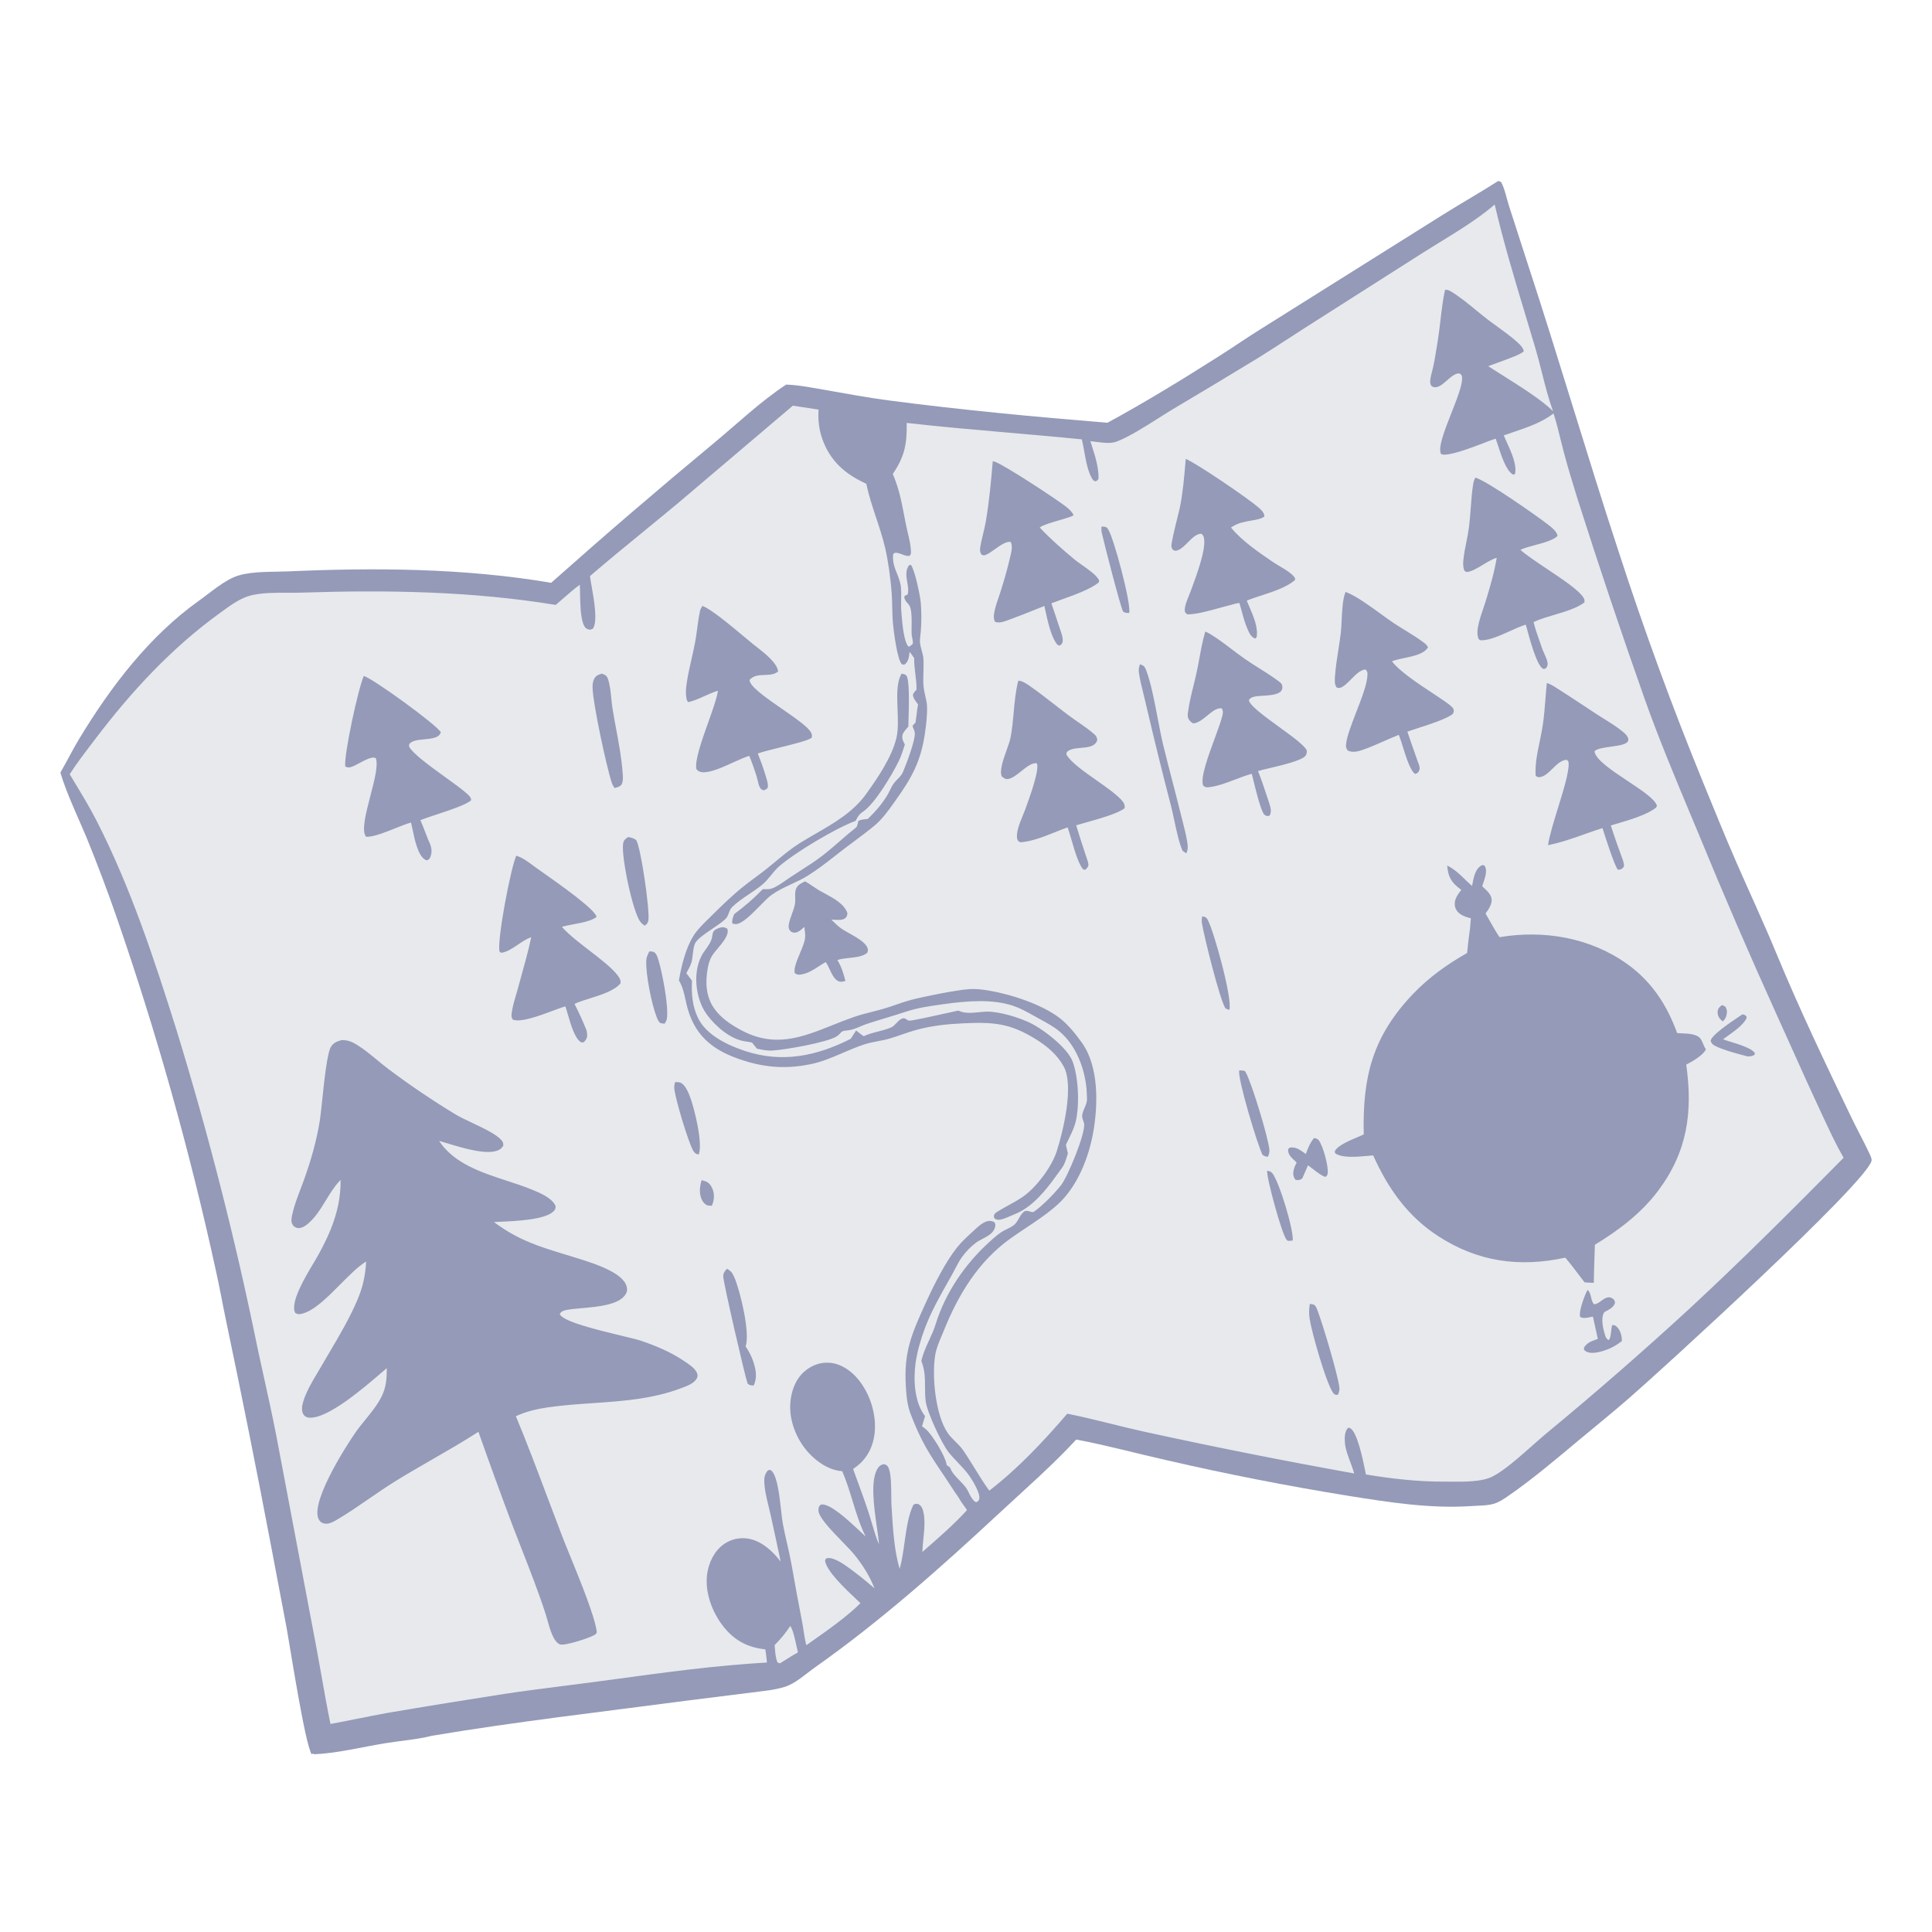 <svg width="112" height="112" viewBox="0 0 112 112" fill="none" xmlns="http://www.w3.org/2000/svg">
<path d="M86.839 10.5C86.931 10.5 86.947 10.512 87.023 10.557C87.243 10.974 87.334 11.489 87.479 11.94L88.552 15.261C90.37 20.791 91.995 26.384 93.814 31.916C95.279 36.439 96.911 40.902 98.709 45.304C99.353 46.874 99.99 48.456 100.668 50.011C101.431 51.759 102.241 53.485 102.969 55.248C104.3 58.468 105.81 61.63 107.321 64.769C107.657 65.468 108.033 66.147 108.363 66.848C108.417 66.961 108.523 67.169 108.495 67.291C108.205 68.574 96.308 79.43 94.434 81.056C93.469 81.894 92.475 82.697 91.493 83.516C90.171 84.618 88.826 85.763 87.408 86.74C87.161 86.91 86.888 87.089 86.599 87.175C86.215 87.288 85.699 87.281 85.295 87.308C82.933 87.469 80.501 87.088 78.176 86.716C74.665 86.149 71.176 85.466 67.71 84.668C65.936 84.272 64.179 83.79 62.392 83.451C60.996 84.961 59.424 86.329 57.919 87.728C54.52 90.887 51.051 93.974 47.257 96.652C46.732 97.022 46.131 97.581 45.517 97.781C44.897 97.982 44.19 98.034 43.546 98.12L39.819 98.587C34.885 99.239 29.956 99.8 25.044 100.623C24.172 100.848 23.186 100.914 22.292 101.063C20.945 101.287 19.546 101.639 18.183 101.698L18.188 101.651L18.063 101.692C17.666 100.999 16.847 95.66 16.618 94.386L15.715 89.622C14.887 85.258 14.017 80.903 13.105 76.557C12.898 75.579 12.728 74.593 12.506 73.62C11.751 70.157 10.893 66.72 9.935 63.308C8.976 59.896 7.917 56.516 6.759 53.167C6.217 51.607 5.634 50.064 5.01 48.535C4.524 47.374 3.847 45.969 3.5 44.787C3.876 44.144 4.202 43.474 4.589 42.835C6.411 39.822 8.653 36.871 11.547 34.813C12.196 34.352 13.045 33.603 13.8 33.37C14.662 33.104 15.79 33.164 16.691 33.124C21.752 32.899 26.946 32.934 31.951 33.786C35.043 31.036 38.182 28.341 41.368 25.7C42.749 24.557 44.077 23.279 45.577 22.294C46.347 22.324 47.116 22.481 47.874 22.613C49.075 22.822 50.276 23.049 51.486 23.208C55.699 23.763 59.964 24.162 64.199 24.508C66.408 23.309 68.577 21.977 70.698 20.629C71.523 20.105 72.326 19.547 73.156 19.032L83.677 12.429C84.722 11.772 85.8 11.168 86.839 10.5Z" fill="#949AB8"/>
<path fill-rule="evenodd" clip-rule="evenodd" d="M63.556 25.616C63.435 25.6 63.318 25.585 63.21 25.576C63.234 25.651 63.258 25.727 63.283 25.804C63.483 26.428 63.697 27.095 63.683 27.743C63.623 27.851 63.616 27.855 63.503 27.908L63.372 27.841C63.082 27.436 62.959 26.752 62.85 26.144C62.806 25.9 62.764 25.668 62.715 25.471C61.288 25.326 59.859 25.203 58.431 25.079C56.473 24.909 54.515 24.739 52.562 24.517C52.579 25.74 52.453 26.446 51.755 27.478C52.114 28.31 52.255 29.044 52.411 29.861C52.449 30.057 52.487 30.259 52.53 30.468C52.558 30.603 52.591 30.742 52.624 30.883L52.624 30.883C52.711 31.247 52.8 31.624 52.809 31.977C52.812 32.117 52.808 32.13 52.717 32.226C52.567 32.242 52.432 32.19 52.297 32.137C52.18 32.092 52.064 32.047 51.938 32.045C51.859 32.044 51.847 32.058 51.812 32.095C51.803 32.105 51.792 32.117 51.777 32.131C51.727 32.568 51.863 32.91 52 33.253C52.099 33.503 52.2 33.754 52.228 34.044C52.251 34.28 52.246 34.519 52.241 34.759C52.236 34.987 52.231 35.216 52.25 35.442C52.251 35.453 52.252 35.465 52.253 35.477C52.255 35.505 52.258 35.536 52.261 35.569L52.261 35.572V35.573L52.261 35.573C52.302 36.096 52.394 37.255 52.683 37.497C52.698 37.487 52.717 37.476 52.738 37.463C52.812 37.419 52.909 37.36 52.917 37.296C52.928 37.198 52.906 37.092 52.884 36.987C52.871 36.923 52.857 36.86 52.852 36.799C52.842 36.686 52.844 36.518 52.847 36.328V36.328C52.853 35.857 52.862 35.255 52.681 35.048C52.67 35.036 52.66 35.024 52.65 35.012C52.545 34.894 52.461 34.797 52.42 34.637L52.443 34.542L52.612 34.47C52.681 34.255 52.639 34.008 52.596 33.756C52.537 33.407 52.477 33.048 52.708 32.758L52.806 32.75C53.03 33.014 53.346 34.557 53.377 34.927C53.424 35.469 53.422 36.074 53.378 36.616C53.373 36.679 53.365 36.743 53.358 36.808L53.358 36.808C53.339 36.965 53.319 37.126 53.336 37.278C53.352 37.423 53.391 37.561 53.43 37.7C53.476 37.861 53.522 38.023 53.532 38.2C53.547 38.444 53.539 38.692 53.532 38.939C53.522 39.249 53.513 39.56 53.547 39.865C53.565 40.024 53.602 40.182 53.639 40.341C53.686 40.543 53.733 40.745 53.74 40.95C53.757 41.454 53.693 41.996 53.621 42.495C53.385 44.143 52.85 45.101 51.9 46.427C51.873 46.465 51.846 46.502 51.819 46.54C51.474 47.024 51.135 47.499 50.671 47.882C50.304 48.185 49.919 48.472 49.535 48.758L49.534 48.758L49.533 48.759C49.329 48.911 49.125 49.063 48.924 49.217C48.766 49.338 48.609 49.461 48.453 49.583C47.918 50.001 47.383 50.42 46.806 50.777C46.508 50.961 46.193 51.108 45.878 51.254C45.489 51.435 45.099 51.616 44.739 51.87C44.555 51.999 44.314 52.244 44.054 52.51C43.568 53.006 43.014 53.572 42.64 53.572C42.584 53.572 42.536 53.558 42.484 53.543C42.475 53.541 42.467 53.538 42.457 53.536C42.419 53.369 42.476 53.219 42.535 53.063C42.544 53.04 42.553 53.017 42.561 52.993C43.167 52.547 43.698 52.082 44.223 51.544C44.245 51.544 44.268 51.545 44.292 51.546C44.438 51.55 44.599 51.556 44.733 51.51C45.01 51.416 45.295 51.215 45.557 51.031C45.637 50.975 45.715 50.92 45.791 50.87C45.979 50.745 46.171 50.622 46.364 50.498C46.806 50.215 47.251 49.93 47.661 49.616C48.02 49.341 48.363 49.043 48.706 48.744L48.706 48.744C49.017 48.474 49.328 48.203 49.651 47.95C49.708 47.825 49.737 47.724 49.757 47.589C49.911 47.514 50.068 47.499 50.234 47.484L50.235 47.484L50.249 47.483C50.267 47.481 50.285 47.479 50.303 47.477C50.724 47.079 51.131 46.609 51.431 46.111C51.486 46.019 51.535 45.92 51.584 45.822L51.584 45.822L51.585 45.821C51.653 45.683 51.721 45.545 51.809 45.422C51.878 45.325 51.957 45.245 52.035 45.166C52.157 45.044 52.276 44.924 52.35 44.746C52.535 44.301 53.065 42.929 53.032 42.492C53.025 42.402 52.982 42.298 52.944 42.207L52.944 42.207C52.936 42.188 52.929 42.17 52.922 42.153L52.898 42.093C52.949 42.01 53.002 41.954 53.074 41.889C53.098 41.74 53.116 41.59 53.134 41.44L53.134 41.438L53.134 41.438L53.134 41.437C53.158 41.236 53.182 41.035 53.221 40.838C53.2 40.807 53.177 40.777 53.154 40.746C53.043 40.598 52.926 40.443 52.925 40.258C52.979 40.144 53.044 40.07 53.13 39.979C53.139 39.675 53.102 39.375 53.064 39.073C53.026 38.77 52.989 38.465 52.997 38.154C52.971 38.118 52.944 38.078 52.917 38.038C52.858 37.949 52.796 37.855 52.729 37.787L52.726 37.816C52.699 38.052 52.667 38.337 52.474 38.497C52.422 38.539 52.388 38.532 52.339 38.522C52.325 38.519 52.309 38.516 52.292 38.513C52.013 38.282 51.803 36.545 51.765 36.135C51.736 35.821 51.73 35.507 51.723 35.193V35.192C51.718 34.923 51.712 34.653 51.692 34.384C51.632 33.572 51.497 32.555 51.313 31.763C51.177 31.177 50.985 30.599 50.793 30.021C50.576 29.366 50.358 28.711 50.222 28.045C49.033 27.503 48.164 26.773 47.697 25.52C47.478 24.934 47.413 24.367 47.454 23.744L45.963 23.517L39.375 29.108C38.697 29.674 38.013 30.235 37.328 30.795L37.328 30.795C36.278 31.654 35.228 32.514 34.201 33.397C34.219 33.543 34.254 33.74 34.294 33.966C34.44 34.802 34.655 36.025 34.374 36.44L34.359 36.447C34.242 36.505 34.202 36.524 34.062 36.47C33.915 36.413 33.85 36.28 33.804 36.139C33.649 35.663 33.639 35.046 33.629 34.48C33.626 34.276 33.623 34.08 33.613 33.898C33.285 34.135 32.986 34.397 32.686 34.661C32.531 34.797 32.376 34.934 32.216 35.067C27.338 34.269 22.412 34.193 17.483 34.355C17.224 34.364 16.951 34.363 16.672 34.362C15.954 34.36 15.2 34.357 14.554 34.515C13.957 34.661 13.413 35.055 12.914 35.417C12.87 35.449 12.826 35.481 12.782 35.513C9.959 37.546 7.595 40.105 5.501 42.87C5.428 42.967 5.354 43.064 5.28 43.162L5.28 43.162C4.852 43.724 4.42 44.291 4.041 44.883C4.152 45.068 4.263 45.253 4.374 45.437C4.799 46.141 5.224 46.847 5.598 47.578C7.57 51.431 8.951 55.633 10.245 59.753C11.172 62.773 12.025 65.812 12.805 68.873C13.585 71.933 14.29 75.011 14.921 78.106C15.046 78.691 15.175 79.275 15.303 79.86L15.304 79.861C15.55 80.976 15.796 82.092 16.015 83.213L18.325 95.419C18.433 95.993 18.534 96.568 18.636 97.142L18.636 97.143L18.636 97.143C18.801 98.077 18.966 99.011 19.157 99.94C19.701 99.842 20.242 99.733 20.783 99.624L20.783 99.624C21.335 99.513 21.887 99.403 22.441 99.303C24.698 98.918 26.957 98.551 29.218 98.201C30.385 98.024 31.558 97.876 32.73 97.727L32.733 97.727L32.734 97.727C33.444 97.637 34.154 97.547 34.862 97.451C35.001 97.432 35.14 97.413 35.279 97.395L35.66 97.343C38.58 96.945 41.521 96.544 44.46 96.378C44.456 96.34 44.452 96.301 44.449 96.263L44.448 96.261L44.448 96.261C44.427 96.045 44.406 95.829 44.367 95.615C43.352 95.508 42.59 95.109 41.951 94.309C41.296 93.49 40.852 92.32 40.992 91.262C41.081 90.598 41.402 89.913 41.961 89.52C41.988 89.501 42.015 89.483 42.043 89.465C42.071 89.448 42.099 89.431 42.128 89.415C42.144 89.406 42.16 89.397 42.176 89.389C42.189 89.382 42.202 89.375 42.215 89.369C42.245 89.354 42.275 89.34 42.305 89.327C42.316 89.323 42.326 89.318 42.337 89.314C42.34 89.312 42.344 89.311 42.349 89.309C42.356 89.306 42.363 89.303 42.37 89.301C42.379 89.297 42.388 89.294 42.397 89.29C42.428 89.279 42.459 89.268 42.49 89.258C42.522 89.249 42.553 89.24 42.585 89.231C42.617 89.223 42.649 89.216 42.682 89.209C42.714 89.203 42.746 89.197 42.779 89.192C42.785 89.191 42.792 89.19 42.798 89.189C42.802 89.189 42.806 89.188 42.81 89.188C42.815 89.187 42.819 89.186 42.824 89.186C42.842 89.183 42.859 89.182 42.877 89.18C42.91 89.177 42.943 89.174 42.975 89.173C42.984 89.172 42.993 89.172 43.002 89.172C43.013 89.171 43.024 89.171 43.035 89.171C43.048 89.171 43.061 89.171 43.074 89.171C43.107 89.171 43.14 89.172 43.173 89.174C43.206 89.176 43.239 89.179 43.272 89.182C43.304 89.186 43.337 89.19 43.369 89.196C43.402 89.201 43.434 89.207 43.466 89.214C44.214 89.379 44.8 89.942 45.257 90.524C45.066 89.613 44.869 88.703 44.668 87.794C44.635 87.643 44.597 87.488 44.558 87.331C44.437 86.834 44.311 86.317 44.305 85.828C44.303 85.646 44.341 85.475 44.448 85.326C44.49 85.267 44.499 85.262 44.539 85.236C44.548 85.23 44.559 85.224 44.572 85.215C44.578 85.215 44.583 85.216 44.589 85.216L44.592 85.217C44.692 85.227 44.713 85.229 44.784 85.324C45.074 85.711 45.19 86.743 45.28 87.549C45.315 87.862 45.346 88.142 45.382 88.336C45.452 88.712 45.538 89.085 45.623 89.458C45.718 89.871 45.812 90.285 45.886 90.702C46.08 91.801 46.277 92.887 46.492 93.983C46.527 94.16 46.554 94.341 46.582 94.522L46.582 94.522C46.626 94.81 46.67 95.098 46.743 95.375C46.852 95.297 46.964 95.219 47.076 95.14C48.036 94.465 49.06 93.745 49.883 92.94C49.816 92.876 49.734 92.798 49.641 92.71C49.008 92.113 47.885 91.055 47.829 90.46C47.836 90.446 47.842 90.433 47.847 90.421C47.864 90.379 47.877 90.347 47.934 90.333C48.308 90.238 48.937 90.693 49.248 90.919L49.249 90.919L49.274 90.937C49.764 91.297 50.237 91.677 50.694 92.077C50.427 91.379 50.029 90.757 49.567 90.172C49.396 89.956 49.12 89.672 48.823 89.366L48.823 89.365C48.261 88.787 47.623 88.131 47.473 87.703C47.426 87.571 47.446 87.472 47.476 87.341C47.486 87.329 47.496 87.316 47.505 87.304C47.536 87.261 47.563 87.226 47.625 87.218C48.115 87.156 49.142 88.106 49.634 88.561C49.683 88.607 49.727 88.647 49.764 88.681C49.906 88.811 50.046 88.944 50.184 89.078C49.858 88.426 49.642 87.722 49.425 87.016C49.246 86.43 49.066 85.843 48.823 85.285C48.052 85.233 47.337 84.738 46.833 84.171C46.168 83.422 45.747 82.359 45.814 81.35C45.859 80.683 46.1 79.984 46.607 79.529C47.015 79.164 47.537 78.956 48.087 79C48.751 79.052 49.332 79.454 49.746 79.957C50.438 80.793 50.819 81.998 50.703 83.08C50.622 83.828 50.299 84.495 49.71 84.97C49.627 85.036 49.542 85.1 49.455 85.162C49.515 85.328 49.576 85.493 49.637 85.659C49.893 86.357 50.149 87.056 50.379 87.762C50.441 87.952 50.498 88.147 50.555 88.342L50.555 88.343C50.673 88.746 50.792 89.152 50.957 89.527C50.94 89.275 50.891 88.936 50.836 88.554L50.836 88.554C50.662 87.345 50.428 85.71 50.925 85.059C51.015 84.943 51.12 84.901 51.262 84.879C51.4 84.932 51.451 84.963 51.513 85.102C51.659 85.431 51.664 86.134 51.669 86.703V86.703C51.67 86.921 51.672 87.12 51.681 87.269C51.687 87.362 51.692 87.455 51.698 87.549L51.698 87.55C51.766 88.668 51.84 89.889 52.153 90.949L52.174 90.876C52.291 90.452 52.362 89.942 52.436 89.423C52.549 88.623 52.665 87.801 52.953 87.23C53.055 87.177 53.092 87.178 53.197 87.183C53.205 87.183 53.214 87.183 53.223 87.184C53.389 87.277 53.455 87.382 53.506 87.56C53.647 88.055 53.586 88.652 53.529 89.219C53.502 89.479 53.476 89.733 53.471 89.969L53.55 89.899C54.398 89.16 55.307 88.367 56.061 87.54C56.015 87.475 55.968 87.409 55.92 87.342C55.793 87.166 55.665 86.987 55.564 86.8C55.389 86.561 55.229 86.313 55.068 86.064L55.068 86.064C54.964 85.903 54.859 85.742 54.752 85.583C53.842 84.247 53.396 83.543 52.801 82.002C52.592 81.46 52.547 80.927 52.512 80.352C52.392 78.359 52.844 77.34 53.658 75.548C54.123 74.526 54.782 73.201 55.476 72.323C55.723 72.01 56.026 71.731 56.32 71.46C56.346 71.436 56.373 71.412 56.399 71.388C56.424 71.364 56.45 71.34 56.476 71.316L56.477 71.315C56.688 71.118 56.929 70.893 57.199 70.806C57.369 70.752 57.495 70.776 57.651 70.852C57.658 70.869 57.664 70.883 57.669 70.897C57.695 70.958 57.709 70.991 57.695 71.077C57.636 71.463 57.288 71.645 56.954 71.82C56.814 71.894 56.677 71.966 56.564 72.051C56.414 72.166 56.273 72.292 56.14 72.427C56.008 72.563 55.886 72.707 55.775 72.86C55.62 73.074 55.496 73.313 55.373 73.55C55.312 73.668 55.251 73.786 55.186 73.9C55.158 73.95 55.13 74 55.101 74.05L55.048 74.145C54.523 75.07 53.986 76.016 53.612 77.011C53.379 77.632 53.162 78.382 53.074 79.039C52.944 80.017 53.011 81.294 53.625 82.095L53.45 82.682C53.519 82.732 53.584 82.784 53.651 82.836C54.029 83.133 54.799 84.417 54.87 84.876C54.872 84.887 54.873 84.897 54.874 84.908C54.875 84.914 54.876 84.921 54.877 84.927L55.079 85.075C55.086 85.093 55.092 85.111 55.099 85.129C55.197 85.385 55.414 85.608 55.629 85.828C55.769 85.972 55.908 86.115 56.014 86.266C56.07 86.346 56.12 86.448 56.172 86.552C56.281 86.769 56.396 87 56.586 87.087C56.683 87.043 56.73 87.02 56.764 86.912C56.863 86.604 56.382 85.822 56.19 85.55C55.997 85.277 55.763 85.032 55.53 84.786C55.337 84.583 55.144 84.38 54.973 84.161C54.568 83.641 53.735 81.84 53.662 81.224C53.627 80.926 53.626 80.653 53.625 80.386C53.624 79.899 53.622 79.438 53.412 78.902L53.413 78.897L53.414 78.891C53.415 78.887 53.416 78.883 53.417 78.879C53.508 78.464 53.686 78.078 53.864 77.691C54.004 77.385 54.146 77.077 54.245 76.754C54.802 74.943 55.953 73.268 57.349 72.005L57.375 71.981L57.425 71.936C57.672 71.711 57.921 71.485 58.219 71.33C58.238 71.32 58.257 71.311 58.277 71.301C58.3 71.289 58.324 71.277 58.349 71.265C58.511 71.185 58.69 71.097 58.812 70.987C58.923 70.888 58.995 70.76 59.067 70.632C59.152 70.481 59.238 70.328 59.39 70.221C59.502 70.184 59.552 70.187 59.66 70.223C59.755 70.255 59.815 70.269 59.918 70.26C60.446 69.891 61.114 69.205 61.511 68.703C61.908 68.202 62.962 65.635 62.843 65.115C62.831 65.066 62.813 65.017 62.795 64.968C62.77 64.9 62.744 64.831 62.737 64.759C62.72 64.584 62.795 64.41 62.871 64.232C62.944 64.06 63.02 63.885 63.014 63.703L63.013 63.666V63.666C63.008 63.489 63.003 63.312 62.988 63.136C62.882 61.925 62.369 60.58 61.412 59.787C61.081 59.512 60.687 59.298 60.305 59.09C60.231 59.05 60.158 59.01 60.085 58.97C60.029 58.938 59.972 58.906 59.914 58.874C59.545 58.668 59.168 58.457 58.769 58.319C57.53 57.89 55.998 58.031 54.723 58.209L54.642 58.22C53.93 58.319 53.199 58.421 52.516 58.649C52.12 58.781 51.722 58.902 51.324 59.022C50.971 59.129 50.617 59.236 50.266 59.351C50.138 59.393 50.011 59.447 49.884 59.501C49.642 59.605 49.398 59.709 49.139 59.73C48.834 59.756 48.791 59.805 48.716 59.892C48.672 59.943 48.617 60.007 48.493 60.086C47.954 60.428 45.445 60.875 44.725 60.904C44.477 60.914 44.227 60.864 43.983 60.815C43.95 60.808 43.916 60.801 43.882 60.794L43.596 60.438C43.454 60.407 43.316 60.386 43.172 60.364C42.332 60.24 41.47 59.483 40.981 58.82C40.329 57.935 40.142 56.424 40.667 55.414C40.733 55.286 40.823 55.16 40.913 55.033C41.08 54.797 41.251 54.557 41.287 54.289C41.288 54.278 41.29 54.267 41.291 54.256L41.291 54.256C41.301 54.178 41.308 54.124 41.342 54.042C41.403 53.895 41.596 53.823 41.737 53.779C41.91 53.727 42.001 53.751 42.157 53.834C42.299 54.158 41.912 54.621 41.589 55.006C41.456 55.166 41.333 55.312 41.264 55.43C41.142 55.638 41.075 55.875 41.031 56.111C40.879 56.921 40.915 57.771 41.403 58.462C41.792 59.011 42.328 59.37 42.91 59.69C44.887 60.778 46.486 60.139 48.256 59.431L48.256 59.431C48.654 59.272 49.062 59.109 49.484 58.962C49.836 58.839 50.198 58.747 50.56 58.655C50.774 58.6 50.988 58.546 51.2 58.485C51.451 58.413 51.698 58.328 51.945 58.243L51.946 58.243L51.946 58.242C52.218 58.148 52.49 58.054 52.768 57.978C53.443 57.793 55.489 57.381 56.21 57.339C56.575 57.318 56.931 57.36 57.29 57.419C58.569 57.628 60.439 58.23 61.47 59.049C61.947 59.428 62.379 59.97 62.73 60.465C63.706 61.84 63.658 64.045 63.376 65.636C63.114 67.12 62.446 68.805 61.31 69.83C60.754 70.332 60.101 70.767 59.459 71.195C59.163 71.392 58.87 71.588 58.589 71.788C56.719 73.12 55.554 75.048 54.716 77.134C54.673 77.24 54.629 77.344 54.584 77.449L54.584 77.449C54.429 77.813 54.275 78.176 54.212 78.569C54.017 79.781 54.227 82.025 54.935 83.064C55.063 83.252 55.225 83.412 55.387 83.572C55.546 83.729 55.705 83.886 55.831 84.07C56.068 84.413 56.285 84.765 56.502 85.118C56.772 85.555 57.042 85.994 57.349 86.415C59.024 85.126 60.499 83.549 61.872 81.953C62.721 82.121 63.563 82.329 64.405 82.538L64.406 82.538C65.052 82.698 65.699 82.859 66.348 83C70.385 83.882 74.438 84.688 78.506 85.418C78.45 85.22 78.371 85.01 78.292 84.796C78.145 84.402 77.992 83.994 77.964 83.62C77.944 83.348 77.946 82.999 78.137 82.784C78.15 82.781 78.161 82.778 78.17 82.775C78.205 82.766 78.214 82.763 78.262 82.787C78.672 82.994 78.99 84.534 79.138 85.252L79.138 85.253C79.148 85.304 79.158 85.35 79.167 85.392C79.173 85.424 79.18 85.453 79.185 85.478C80.676 85.721 82.202 85.901 83.714 85.891C83.844 85.89 83.985 85.891 84.133 85.893C84.914 85.9 85.885 85.909 86.509 85.602C87.168 85.277 88.074 84.474 88.841 83.794L88.841 83.794L88.842 83.793L88.842 83.793L88.842 83.793C89.127 83.541 89.392 83.305 89.619 83.117C92.485 80.751 95.286 78.31 98.02 75.792C101.044 72.987 103.976 70.052 106.876 67.119C106.427 66.336 106.04 65.503 105.658 64.681C105.595 64.546 105.532 64.41 105.469 64.275C104.951 63.169 104.452 62.057 103.953 60.944C103.63 60.223 103.306 59.503 102.978 58.784C101.413 55.331 99.911 51.851 98.472 48.344C98.323 47.986 98.174 47.63 98.024 47.272L98.024 47.272C97.092 45.044 96.159 42.811 95.349 40.536C93.992 36.696 92.696 32.836 91.462 28.956L91.416 28.808C91.145 27.927 90.873 27.042 90.639 26.15C90.578 25.917 90.521 25.684 90.463 25.451C90.341 24.953 90.219 24.456 90.06 23.966L90.051 23.973C90.045 23.977 90.039 23.982 90.033 23.986C89.376 24.493 88.509 24.786 87.697 25.061C87.519 25.121 87.344 25.18 87.174 25.24C87.222 25.356 87.281 25.486 87.344 25.625C87.609 26.205 87.943 26.94 87.829 27.468L87.744 27.522C87.726 27.513 87.706 27.507 87.688 27.496C87.308 27.267 87.027 26.401 86.834 25.805C86.787 25.66 86.745 25.53 86.708 25.43C86.496 25.494 86.287 25.576 86.079 25.657C85.977 25.696 85.875 25.736 85.772 25.774C85.738 25.787 85.697 25.802 85.65 25.819C85.116 26.019 83.879 26.481 83.544 26.325C83.338 25.978 83.745 24.944 84.143 23.934C84.459 23.131 84.769 22.344 84.761 21.928C84.758 21.773 84.74 21.756 84.638 21.657L84.635 21.654C84.387 21.612 84.134 21.833 83.883 22.052C83.68 22.23 83.477 22.407 83.28 22.441C83.127 22.468 83.096 22.447 82.983 22.371L82.968 22.361C82.903 22.23 82.9 22.129 82.918 21.988C82.938 21.836 82.978 21.685 83.018 21.535L83.018 21.535C83.043 21.441 83.067 21.347 83.087 21.254C83.182 20.806 83.254 20.35 83.325 19.897L83.325 19.897C83.336 19.828 83.347 19.76 83.358 19.692C83.418 19.312 83.463 18.927 83.508 18.543C83.577 17.958 83.645 17.374 83.768 16.804C83.925 16.788 84.011 16.834 84.148 16.918C84.631 17.213 85.097 17.596 85.554 17.97L85.554 17.97C85.762 18.141 85.967 18.309 86.171 18.467C86.377 18.626 86.591 18.781 86.807 18.937L86.807 18.938C87.21 19.23 87.617 19.524 87.975 19.85C88.133 19.994 88.282 20.141 88.337 20.354C88.253 20.511 87.408 20.815 86.807 21.031C86.573 21.115 86.375 21.186 86.275 21.23C86.491 21.37 86.751 21.534 87.034 21.712C88.071 22.363 89.419 23.21 90.034 23.843C89.769 23.117 89.579 22.364 89.389 21.613L89.389 21.612L89.388 21.611C89.27 21.144 89.153 20.677 89.016 20.216C88.832 19.595 88.645 18.974 88.459 18.354C87.809 16.2 87.161 14.05 86.648 11.854C86.604 11.893 86.561 11.932 86.516 11.969C85.613 12.724 84.522 13.395 83.473 14.039C83.142 14.243 82.816 14.443 82.501 14.643L76.307 18.587C75.789 18.914 75.275 19.247 74.761 19.58C74.154 19.975 73.546 20.369 72.931 20.752C71.284 21.755 69.632 22.749 67.974 23.732C67.721 23.884 67.437 24.063 67.138 24.253C66.346 24.755 65.45 25.322 64.746 25.595C64.407 25.727 63.958 25.668 63.556 25.616ZM68.739 26.602C69.416 26.887 72.33 28.88 72.927 29.394C73.094 29.538 73.287 29.705 73.301 29.933C73.148 30.075 72.863 30.124 72.54 30.179C72.172 30.243 71.754 30.315 71.424 30.542L71.363 30.585C71.984 31.342 72.927 31.988 73.741 32.545L73.793 32.581C73.9 32.654 74.031 32.731 74.168 32.813C74.496 33.007 74.862 33.224 75.038 33.462C75.086 33.527 75.083 33.541 75.072 33.59C75.069 33.603 75.065 33.619 75.062 33.639C74.552 34.054 73.835 34.288 73.15 34.512C72.845 34.611 72.547 34.708 72.276 34.819C72.321 34.931 72.372 35.05 72.425 35.174L72.425 35.175L72.426 35.176L72.427 35.177L72.427 35.177C72.666 35.734 72.944 36.382 72.848 36.932L72.767 37.021C72.534 36.933 72.433 36.723 72.335 36.503C72.174 36.143 72.066 35.74 71.96 35.348L71.96 35.348L71.959 35.348C71.924 35.217 71.889 35.088 71.853 34.961C71.72 34.961 71.563 35.007 71.417 35.05C71.355 35.068 71.294 35.086 71.238 35.099C71.055 35.143 70.848 35.2 70.63 35.261C70.028 35.427 69.343 35.617 68.832 35.615C68.822 35.607 68.812 35.599 68.803 35.592C68.718 35.528 68.683 35.501 68.682 35.368C68.679 35.122 68.814 34.794 68.927 34.519C68.962 34.434 68.995 34.353 69.021 34.283C69.037 34.241 69.053 34.195 69.071 34.147C69.353 33.385 69.912 31.875 69.801 31.231C69.776 31.083 69.758 31.028 69.638 30.939C69.358 30.941 69.11 31.192 68.864 31.44C68.673 31.632 68.485 31.823 68.285 31.895C68.138 31.949 68.119 31.939 67.995 31.873L67.987 31.869C67.978 31.85 67.968 31.832 67.958 31.813C67.938 31.777 67.918 31.74 67.91 31.7C67.879 31.541 68.094 30.67 68.256 30.011C68.33 29.71 68.393 29.453 68.417 29.328C68.585 28.459 68.658 27.573 68.731 26.691L68.731 26.691L68.731 26.691L68.732 26.691L68.739 26.602ZM64.011 30.532C63.97 30.526 63.901 30.526 63.857 30.526C63.844 30.65 63.843 30.752 63.869 30.875C63.969 31.351 64.958 35.199 65.106 35.452C65.228 35.533 65.301 35.533 65.434 35.533L65.446 35.533L65.461 35.533C65.584 34.997 64.572 31.181 64.231 30.668C64.17 30.576 64.122 30.549 64.011 30.532ZM99.828 58.265C99.907 58.291 99.962 58.326 100.032 58.369L100.033 58.37C100.084 58.48 100.118 58.573 100.11 58.697C100.096 58.907 100.025 59.068 99.874 59.212C99.862 59.202 99.851 59.193 99.84 59.184C99.781 59.134 99.718 59.082 99.675 59.019C99.594 58.902 99.551 58.738 99.577 58.599C99.607 58.438 99.691 58.372 99.807 58.281L99.819 58.272L99.828 58.265ZM40.676 68.413C40.751 68.433 40.826 68.454 40.899 68.481C41.113 68.561 41.228 68.739 41.306 68.927C41.434 69.233 41.402 69.606 41.264 69.901C41.174 69.899 41.091 69.886 41.004 69.873L40.979 69.87C40.865 69.791 40.785 69.73 40.718 69.612C40.513 69.248 40.555 68.792 40.676 68.413ZM73.761 68.017C73.678 67.915 73.584 67.883 73.456 67.872C73.43 68.332 74.304 71.513 74.574 71.855L74.581 71.863C74.612 71.902 74.625 71.919 74.641 71.925C74.653 71.93 74.668 71.93 74.692 71.93L74.7 71.93C74.708 71.93 74.716 71.93 74.726 71.931C74.804 71.932 74.864 71.927 74.941 71.912C74.998 71.284 74.155 68.499 73.761 68.017ZM101.003 58.806C101.116 58.82 101.158 58.837 101.243 58.914L101.248 59.033C101.05 59.415 100.583 59.749 100.184 60.034C100.079 60.109 99.978 60.182 99.888 60.25C99.987 60.288 100.134 60.334 100.303 60.386C100.83 60.549 101.572 60.777 101.735 61.058L101.704 61.15C101.58 61.232 101.475 61.236 101.338 61.24C101.326 61.241 101.315 61.241 101.304 61.241C101.253 61.227 101.201 61.213 101.149 61.199C101.093 61.184 101.037 61.169 100.981 61.153L100.979 61.153C100.466 61.014 99.915 60.866 99.455 60.645C99.291 60.566 99.221 60.499 99.164 60.326C99.266 59.977 100.239 59.322 100.774 58.962L100.774 58.962C100.865 58.9 100.944 58.847 101.003 58.806ZM71.838 62.056C71.927 62.052 72.001 62.05 72.09 62.068C72.175 62.085 72.189 62.11 72.228 62.184L72.231 62.189C72.584 62.854 73.518 65.933 73.587 66.644C73.602 66.8 73.561 66.917 73.502 67.06C73.366 67.044 73.302 67.027 73.192 66.949C72.906 66.407 71.735 62.521 71.838 62.056ZM69.862 53.159L69.686 53.123C69.667 53.259 69.657 53.392 69.679 53.529C69.795 54.249 70.706 57.933 71.033 58.444C71.125 58.503 71.154 58.518 71.266 58.535C71.464 57.951 70.379 53.982 70.003 53.304C69.967 53.239 69.922 53.2 69.862 53.159ZM37.643 55.153C37.664 55.154 37.686 55.155 37.709 55.156C37.783 55.159 37.864 55.161 37.921 55.2C38.062 55.293 38.118 55.484 38.164 55.638C38.169 55.652 38.172 55.665 38.176 55.678C38.402 56.422 38.765 58.318 38.663 59.042C38.647 59.152 38.593 59.242 38.535 59.337L38.529 59.347C38.439 59.341 38.36 59.323 38.273 59.303L38.266 59.302C38.16 59.193 38.113 59.078 38.06 58.941C37.772 58.197 37.42 56.446 37.467 55.659C37.477 55.487 37.555 55.33 37.631 55.176L37.643 55.153ZM39.16 62.731L39.135 62.731C39.093 62.88 39.073 63.015 39.096 63.17C39.194 63.842 39.862 66.085 40.168 66.676C40.218 66.773 40.295 66.868 40.4 66.903C40.423 66.91 40.447 66.914 40.471 66.918C40.483 66.92 40.495 66.922 40.506 66.924C40.762 66.291 40.236 64.158 39.97 63.5C39.873 63.26 39.712 62.902 39.474 62.776C39.379 62.727 39.266 62.729 39.161 62.731L39.16 62.731ZM75.935 75.584L76.177 75.635C76.275 75.715 76.306 75.788 76.353 75.905C76.647 76.642 77.582 79.754 77.647 80.463C77.66 80.603 77.616 80.725 77.564 80.852C77.555 80.853 77.547 80.855 77.539 80.856C77.522 80.859 77.506 80.862 77.489 80.861C77.367 80.858 77.328 80.812 77.263 80.714C76.859 80.11 76.04 77.24 75.921 76.449C75.876 76.152 75.881 75.881 75.935 75.584ZM76.443 66.095C76.368 66.004 76.279 65.99 76.171 65.977C75.945 66.258 75.822 66.559 75.701 66.897C75.679 66.882 75.658 66.868 75.637 66.853C75.618 66.84 75.6 66.827 75.581 66.814C75.329 66.636 75.099 66.475 74.768 66.529C74.754 66.542 74.742 66.553 74.731 66.562C74.692 66.595 74.672 66.612 74.673 66.688C74.674 66.93 74.864 67.107 75.039 67.269C75.084 67.311 75.128 67.351 75.167 67.392C75.048 67.632 74.902 67.951 75.006 68.229C75.03 68.293 75.045 68.316 75.075 68.359C75.08 68.367 75.086 68.375 75.092 68.384C75.216 68.424 75.31 68.428 75.43 68.358C75.454 68.344 75.475 68.325 75.497 68.309L75.826 67.555C75.92 67.618 76.026 67.7 76.136 67.787C76.368 67.967 76.621 68.165 76.836 68.228C76.932 68.155 76.947 68.142 76.966 68.013C77.025 67.617 76.688 66.395 76.443 66.095ZM92.041 74.772C92.163 74.9 92.203 75.067 92.242 75.226C92.278 75.373 92.312 75.513 92.408 75.61C92.565 75.604 92.698 75.506 92.831 75.408C92.952 75.319 93.073 75.23 93.212 75.21C93.35 75.19 93.408 75.23 93.505 75.295L93.505 75.295C93.522 75.306 93.539 75.318 93.558 75.331C93.562 75.339 93.566 75.347 93.569 75.355C93.573 75.361 93.576 75.368 93.579 75.374L93.579 75.374C93.616 75.449 93.641 75.501 93.599 75.596C93.508 75.794 93.289 75.918 93.108 76.009C93.085 76.021 93.068 76.028 93.055 76.034C93.016 76.05 93.012 76.052 92.976 76.116C92.796 76.44 92.935 77.04 93.043 77.386C93.083 77.515 93.13 77.623 93.25 77.687C93.35 77.619 93.376 77.387 93.4 77.168C93.416 77.029 93.431 76.896 93.463 76.814L93.466 76.814C93.59 76.822 93.634 76.825 93.733 76.919C93.938 77.115 94.028 77.463 94.022 77.74C93.628 78.065 93.094 78.31 92.597 78.398C92.374 78.437 92.065 78.458 91.878 78.297C91.822 78.249 91.823 78.223 91.825 78.173C91.826 78.158 91.826 78.142 91.826 78.123C91.994 77.845 92.238 77.758 92.511 77.66C92.53 77.653 92.549 77.646 92.568 77.639C92.588 77.632 92.608 77.625 92.628 77.618C92.53 77.186 92.435 76.755 92.342 76.323C92.312 76.329 92.279 76.336 92.246 76.343C92.059 76.384 91.828 76.436 91.665 76.373L91.662 76.372C91.609 76.351 91.605 76.35 91.594 76.294C91.532 75.983 91.872 75.034 92.041 74.772ZM36.875 48.694C36.72 48.585 36.599 48.556 36.415 48.522L36.394 48.537C36.24 48.645 36.152 48.707 36.121 48.918C36.013 49.661 36.671 52.844 37.122 53.438C37.19 53.528 37.279 53.593 37.368 53.66L37.375 53.664C37.511 53.558 37.562 53.514 37.589 53.336C37.673 52.772 37.156 49.104 36.875 48.694ZM42.145 73.555C42.378 73.678 42.462 73.801 42.569 74.047C42.905 74.82 43.499 77.263 43.223 78.048C43.408 78.333 43.556 78.599 43.666 78.924C43.822 79.388 43.909 79.867 43.692 80.32C43.665 80.318 43.641 80.316 43.62 80.315C43.504 80.308 43.449 80.305 43.339 80.207C43.201 79.846 41.925 74.326 41.928 74C41.93 73.787 42.007 73.694 42.145 73.555ZM66.112 38.517C66.108 38.516 66.103 38.515 66.099 38.513L66.093 38.511L66.086 38.509C66.024 38.677 65.996 38.815 66.023 38.994C66.085 39.414 66.191 39.838 66.296 40.258L66.296 40.259C66.348 40.47 66.401 40.68 66.447 40.889C66.9 42.837 67.379 44.779 67.884 46.715C67.941 46.938 68 47.214 68.063 47.507L68.063 47.507L68.063 47.508L68.064 47.509L68.064 47.509L68.064 47.51C68.202 48.157 68.358 48.887 68.552 49.315C68.558 49.32 68.565 49.325 68.571 49.33L68.582 49.337L68.59 49.343L68.613 49.36C68.664 49.398 68.716 49.437 68.771 49.469C68.872 49.241 68.867 49.086 68.83 48.839C68.765 48.419 68.656 47.997 68.549 47.58C68.51 47.433 68.472 47.286 68.437 47.141C68.285 46.52 68.124 45.901 67.963 45.281C67.778 44.568 67.592 43.854 67.42 43.138C67.319 42.717 67.221 42.203 67.118 41.666C66.923 40.646 66.713 39.543 66.437 38.836C66.378 38.684 66.325 38.596 66.166 38.535C66.149 38.528 66.13 38.523 66.112 38.517ZM34.893 39.051C34.895 39.051 34.896 39.052 34.898 39.052C34.9 39.053 34.902 39.053 34.904 39.054C34.905 39.054 34.906 39.055 34.907 39.055L34.909 39.056L34.928 39.064C35.08 39.127 35.176 39.166 35.239 39.346C35.357 39.681 35.398 40.092 35.438 40.486C35.457 40.682 35.476 40.873 35.504 41.048C35.568 41.453 35.644 41.862 35.721 42.273L35.721 42.273L35.721 42.274C35.877 43.112 36.034 43.959 36.094 44.792C36.095 44.806 36.096 44.82 36.097 44.834L36.097 44.835C36.114 45.056 36.13 45.273 36.035 45.48C35.92 45.61 35.811 45.636 35.658 45.672L35.656 45.673C35.645 45.675 35.634 45.678 35.622 45.681C35.557 45.583 35.503 45.492 35.466 45.379C35.156 44.445 34.38 40.817 34.352 39.89C34.346 39.695 34.36 39.509 34.456 39.336C34.558 39.152 34.709 39.105 34.893 39.051ZM46.675 51.097L46.67 51.095C46.668 51.095 46.667 51.094 46.665 51.093C46.638 51.108 46.611 51.122 46.584 51.136L46.584 51.136L46.583 51.136C46.385 51.239 46.208 51.331 46.134 51.564C46.089 51.704 46.094 51.867 46.098 52.031C46.101 52.157 46.105 52.284 46.085 52.399C46.051 52.6 45.979 52.795 45.907 52.989C45.835 53.186 45.763 53.382 45.729 53.584C45.707 53.713 45.707 53.827 45.789 53.938C45.865 54.041 45.976 54.078 46.1 54.064C46.283 54.044 46.433 53.908 46.568 53.787L46.569 53.786L46.583 53.773C46.589 53.768 46.595 53.762 46.602 53.757C46.61 53.749 46.619 53.741 46.627 53.734L46.629 53.75L46.63 53.759L46.633 53.774C46.635 53.796 46.638 53.818 46.641 53.839C46.666 54.019 46.693 54.211 46.671 54.386C46.641 54.623 46.51 54.937 46.376 55.257C46.193 55.694 46.007 56.14 46.07 56.411C46.201 56.511 46.287 56.516 46.449 56.489C46.841 56.425 47.146 56.227 47.458 56.024C47.591 55.938 47.725 55.85 47.867 55.773L47.906 55.829C47.966 55.917 48.023 56.04 48.085 56.171C48.238 56.499 48.416 56.879 48.716 56.909C48.81 56.919 48.899 56.896 48.989 56.873L49.01 56.867C48.899 56.434 48.781 56.041 48.545 55.654C48.552 55.652 48.559 55.65 48.565 55.648L48.566 55.648C48.576 55.645 48.587 55.641 48.597 55.638L48.6 55.637C48.604 55.636 48.608 55.635 48.612 55.633C48.792 55.58 49.011 55.556 49.235 55.532C49.622 55.49 50.025 55.447 50.268 55.242L50.271 55.233C50.321 55.118 50.335 55.083 50.289 54.952C50.173 54.629 49.642 54.332 49.211 54.091C49.044 53.997 48.892 53.912 48.784 53.837C48.58 53.694 48.396 53.51 48.219 53.334L48.195 53.31C48.234 53.312 48.278 53.315 48.326 53.318C48.544 53.333 48.83 53.353 48.978 53.242C49.095 53.154 49.104 53.091 49.121 52.969C49.123 52.959 49.124 52.949 49.126 52.938C48.957 52.413 48.335 52.077 47.81 51.793C47.678 51.722 47.551 51.654 47.44 51.587C47.331 51.52 47.223 51.447 47.115 51.374C46.977 51.279 46.839 51.185 46.696 51.106C46.689 51.102 46.682 51.1 46.675 51.097ZM70.134 36.742C70.051 36.693 69.96 36.652 69.87 36.615C69.722 37.118 69.626 37.637 69.531 38.156C69.479 38.433 69.428 38.711 69.369 38.985C69.314 39.238 69.251 39.494 69.188 39.751C69.066 40.244 68.943 40.741 68.878 41.232L68.876 41.248L68.874 41.26L68.872 41.277C68.853 41.412 68.835 41.542 68.9 41.669C68.965 41.796 69.042 41.859 69.162 41.934C69.446 41.925 69.718 41.702 69.986 41.483C70.269 41.251 70.546 41.024 70.825 41.062C70.915 41.214 70.903 41.312 70.863 41.484C70.794 41.785 70.619 42.259 70.427 42.783C70.04 43.833 69.58 45.084 69.745 45.534C69.856 45.628 69.897 45.651 70.043 45.638C70.555 45.589 71.08 45.389 71.599 45.191C71.926 45.066 72.251 44.942 72.567 44.858C72.582 44.915 72.606 45.011 72.635 45.133L72.635 45.133C72.788 45.763 73.11 47.089 73.308 47.236C73.424 47.322 73.471 47.312 73.599 47.286L73.6 47.285C73.728 47.049 73.661 46.833 73.589 46.598C73.576 46.556 73.563 46.514 73.551 46.471C73.495 46.308 73.441 46.144 73.386 45.98C73.243 45.549 73.099 45.116 72.927 44.699C73.063 44.656 73.298 44.6 73.576 44.535L73.577 44.535C74.372 44.347 75.517 44.076 75.697 43.793C75.754 43.702 75.754 43.624 75.755 43.522L75.755 43.512C75.665 43.241 74.92 42.7 74.155 42.144C73.291 41.516 72.402 40.87 72.401 40.574C72.538 40.398 72.711 40.378 72.916 40.355L72.921 40.354C72.994 40.345 73.086 40.34 73.189 40.334C73.566 40.311 74.083 40.281 74.262 40.067C74.344 39.97 74.348 39.873 74.332 39.751C74.318 39.636 74.217 39.562 74.128 39.497L74.113 39.486L74.102 39.478C74.098 39.475 74.094 39.473 74.091 39.47C73.741 39.206 73.367 38.971 72.993 38.736C72.715 38.562 72.437 38.387 72.17 38.201C71.913 38.022 71.658 37.829 71.403 37.635C70.987 37.319 70.569 37.002 70.134 36.742ZM89.672 39.592C89.869 39.652 90.049 39.765 90.223 39.875C90.74 40.202 91.253 40.54 91.765 40.878L91.765 40.878L91.766 40.879C92.04 41.06 92.314 41.241 92.589 41.42C92.725 41.509 92.866 41.596 93.008 41.685C93.384 41.92 93.768 42.16 94.099 42.437C94.224 42.541 94.368 42.678 94.393 42.845C94.437 43.142 93.906 43.215 93.379 43.287C92.972 43.342 92.568 43.398 92.434 43.556C92.5 44.041 93.449 44.671 94.36 45.276C95.122 45.782 95.859 46.27 96.029 46.642C96.059 46.709 96.057 46.714 96.035 46.756L96.031 46.765C96.029 46.768 96.027 46.772 96.025 46.776C96.02 46.786 96.015 46.798 96.009 46.813C95.493 47.231 94.469 47.532 93.715 47.754C93.596 47.789 93.483 47.822 93.381 47.853C93.6 48.536 93.836 49.213 94.088 49.884C94.097 49.921 94.106 49.957 94.115 49.994C94.117 50.005 94.119 50.015 94.122 50.026L94.125 50.039C94.149 50.139 94.17 50.223 94.082 50.309C93.981 50.408 93.918 50.423 93.789 50.414C93.6 50.227 93.015 48.375 92.897 48.003C92.565 48.109 92.233 48.227 91.898 48.345L91.898 48.346C91.186 48.598 90.469 48.852 89.741 48.995C89.821 48.448 90.071 47.638 90.322 46.825C90.636 45.809 90.951 44.79 90.936 44.273C90.933 44.141 90.921 44.131 90.829 44.049L90.828 44.048C90.522 44.052 90.262 44.306 90.005 44.557C89.789 44.768 89.576 44.976 89.338 45.035C89.182 45.074 89.157 45.059 89.032 44.983L89.024 44.979C88.978 44.328 89.121 43.642 89.261 42.97C89.33 42.64 89.398 42.312 89.443 41.994C89.513 41.496 89.553 40.997 89.593 40.497L89.593 40.496C89.617 40.195 89.641 39.893 89.672 39.592ZM78.026 34.322L78.017 34.319C78.013 34.318 78.008 34.316 78.004 34.315C77.836 34.724 77.806 35.357 77.778 35.943V35.943C77.764 36.234 77.751 36.513 77.721 36.748C77.683 37.053 77.635 37.357 77.588 37.662C77.516 38.12 77.445 38.578 77.405 39.036C77.403 39.056 77.401 39.078 77.399 39.101C77.381 39.294 77.358 39.545 77.415 39.712C77.439 39.783 77.447 39.794 77.476 39.834C77.481 39.84 77.486 39.848 77.492 39.857C77.628 39.898 77.686 39.891 77.813 39.82C77.985 39.724 78.154 39.551 78.327 39.376C78.59 39.107 78.86 38.831 79.16 38.808C79.267 38.914 79.278 38.973 79.274 39.125C79.259 39.645 78.939 40.467 78.628 41.27C78.35 41.987 78.078 42.688 78.033 43.144C78.017 43.312 78.034 43.375 78.131 43.511C78.422 43.651 78.749 43.557 79.039 43.455C79.44 43.313 79.83 43.141 80.22 42.97L80.22 42.969C80.508 42.843 80.796 42.716 81.088 42.601L81.117 42.67C81.171 42.802 81.238 43.015 81.314 43.258L81.314 43.258L81.314 43.259C81.512 43.891 81.773 44.727 82.05 44.869C82.181 44.811 82.228 44.785 82.282 44.639C82.331 44.507 82.266 44.343 82.213 44.209C82.204 44.189 82.197 44.169 82.189 44.15C82.13 43.98 82.07 43.811 82.011 43.641L82.01 43.639L82.01 43.639C81.866 43.231 81.722 42.822 81.586 42.412C81.704 42.37 81.882 42.312 82.092 42.245C82.833 42.007 83.967 41.642 84.234 41.369C84.24 41.354 84.244 41.339 84.249 41.326L84.249 41.325C84.285 41.223 84.301 41.176 84.231 41.058C84.139 40.903 83.656 40.584 83.066 40.195C82.206 39.626 81.12 38.909 80.693 38.336C80.894 38.255 81.152 38.2 81.421 38.144C81.967 38.03 82.555 37.907 82.784 37.527C82.72 37.388 82.632 37.322 82.513 37.233L82.494 37.219C82.166 36.973 81.814 36.758 81.463 36.542L81.463 36.542L81.463 36.542C81.246 36.409 81.03 36.276 80.819 36.137C80.58 35.978 80.31 35.782 80.026 35.575C79.364 35.094 78.628 34.559 78.046 34.33C78.039 34.327 78.033 34.325 78.026 34.322ZM57.572 26.741L57.572 26.741C57.611 26.748 57.618 26.749 57.676 26.769C58.209 26.945 61.267 28.952 61.817 29.386C61.986 29.519 62.139 29.668 62.239 29.86C62.199 29.927 61.843 30.031 61.441 30.149C61.013 30.274 60.534 30.415 60.332 30.541C60.312 30.554 60.292 30.567 60.273 30.579C60.899 31.249 61.592 31.851 62.297 32.438C62.425 32.545 62.589 32.66 62.759 32.779C63.102 33.02 63.474 33.281 63.66 33.548C63.722 33.638 63.721 33.646 63.699 33.751L63.697 33.76C63.248 34.143 62.298 34.485 61.545 34.755C61.324 34.835 61.119 34.908 60.95 34.975L61.419 36.376C61.433 36.421 61.451 36.471 61.469 36.524L61.469 36.524C61.546 36.744 61.641 37.018 61.598 37.214C61.571 37.341 61.521 37.368 61.421 37.422L61.413 37.427L61.307 37.384C60.942 36.957 60.742 36.037 60.601 35.391L60.601 35.39L60.6 35.387C60.58 35.294 60.561 35.207 60.543 35.128C60.407 35.182 60.27 35.237 60.134 35.292C59.599 35.507 59.062 35.723 58.52 35.919C58.497 35.927 58.474 35.936 58.449 35.945C58.208 36.034 57.904 36.146 57.677 36.041C57.599 35.878 57.604 35.734 57.63 35.559C57.675 35.265 57.775 34.972 57.874 34.684L57.874 34.684C57.911 34.577 57.947 34.472 57.98 34.367C58.181 33.731 58.374 33.095 58.523 32.445C58.532 32.407 58.542 32.365 58.554 32.321L58.554 32.321C58.625 32.035 58.725 31.635 58.589 31.417C58.337 31.368 57.983 31.619 57.66 31.849C57.472 31.982 57.294 32.108 57.152 32.163C57.042 32.207 57.017 32.198 56.918 32.16L56.907 32.156C56.821 32.039 56.799 31.926 56.819 31.783C56.857 31.502 56.926 31.218 56.995 30.935L56.995 30.934C57.052 30.697 57.11 30.46 57.15 30.223C57.346 29.068 57.455 27.905 57.55 26.738L57.561 26.739L57.572 26.741ZM52.299 39.057C52.288 39.055 52.278 39.053 52.267 39.051C52.258 39.067 52.248 39.084 52.239 39.101C51.972 39.601 52.002 40.363 52.033 41.127C52.056 41.712 52.079 42.298 51.969 42.769C51.707 43.889 50.874 45.108 50.201 46.042C49.457 47.075 48.373 47.702 47.296 48.325L47.296 48.325C46.976 48.51 46.656 48.695 46.346 48.889C45.857 49.198 45.418 49.563 44.977 49.929C44.811 50.068 44.645 50.206 44.475 50.341C44.251 50.521 44.021 50.692 43.79 50.862L43.789 50.863L43.789 50.863L43.789 50.864C43.533 51.053 43.278 51.242 43.032 51.442C42.365 51.985 41.747 52.591 41.138 53.197C41.124 53.211 41.109 53.225 41.095 53.24C41.064 53.27 41.033 53.3 41.002 53.331C40.713 53.615 40.408 53.915 40.199 54.254C39.74 54.998 39.505 55.986 39.357 56.839C39.37 56.862 39.384 56.885 39.397 56.908C39.583 57.24 39.663 57.605 39.744 57.972C39.778 58.13 39.813 58.288 39.857 58.445C40.362 60.268 41.615 61.045 43.333 61.549C44.563 61.91 45.711 61.95 46.967 61.698C47.631 61.564 48.246 61.3 48.862 61.035C49.277 60.856 49.692 60.678 50.123 60.539C50.372 60.459 50.629 60.41 50.886 60.361C51.115 60.317 51.343 60.273 51.565 60.208C51.808 60.137 52.047 60.054 52.287 59.972C52.593 59.867 52.899 59.762 53.212 59.68C54.091 59.449 54.958 59.363 55.862 59.322C57.587 59.242 58.551 59.315 60.037 60.236C60.696 60.644 61.297 61.144 61.67 61.837C62.269 62.951 61.632 65.58 61.261 66.738C60.975 67.628 60.13 68.761 59.381 69.316C59.105 69.52 58.801 69.687 58.498 69.853C58.32 69.95 58.142 70.048 57.969 70.153C57.959 70.16 57.949 70.166 57.938 70.172C57.923 70.181 57.909 70.189 57.894 70.198C57.708 70.306 57.554 70.397 57.648 70.632C57.776 70.707 57.842 70.73 57.992 70.701C58.199 70.662 58.424 70.562 58.637 70.468C58.722 70.43 58.804 70.394 58.883 70.362C59.883 69.946 60.657 68.966 61.267 68.109C61.304 68.056 61.345 68.002 61.387 67.947L61.387 67.947C61.511 67.782 61.643 67.608 61.717 67.431C61.775 67.293 61.821 67.144 61.866 66.998C61.879 66.953 61.893 66.909 61.907 66.865L61.791 66.369C61.841 66.258 61.897 66.143 61.954 66.027C62.108 65.71 62.27 65.377 62.351 65.056C62.593 64.094 62.525 62.459 62.179 61.534C61.873 60.716 60.368 59.568 59.561 59.225C58.924 58.954 58.183 58.727 57.492 58.655C57.246 58.629 56.989 58.654 56.733 58.68H56.733C56.319 58.72 55.909 58.761 55.555 58.585C55.434 58.608 55.166 58.668 54.839 58.741C54.034 58.92 52.876 59.177 52.713 59.168C52.65 59.164 52.602 59.131 52.553 59.098C52.483 59.049 52.413 59.001 52.295 59.048C52.167 59.099 52.07 59.202 51.973 59.305C51.879 59.405 51.785 59.506 51.661 59.56C51.419 59.667 51.16 59.734 50.9 59.8C50.618 59.873 50.335 59.945 50.072 60.07C49.965 60.005 49.872 59.93 49.777 59.854C49.728 59.815 49.679 59.776 49.628 59.738L49.318 60.222C47.339 61.222 45.342 61.641 43.186 60.925C42.183 60.592 40.958 60.014 40.471 59.026C40.132 58.337 40.079 57.604 40.115 56.85L39.789 56.417C39.804 56.389 39.82 56.36 39.835 56.331C39.929 56.158 40.026 55.979 40.083 55.794C40.118 55.678 40.138 55.511 40.159 55.337C40.192 55.062 40.228 54.769 40.328 54.627C40.507 54.373 40.904 54.105 41.294 53.842C41.59 53.643 41.88 53.447 42.068 53.262C42.157 53.175 42.203 53.054 42.248 52.932C42.296 52.805 42.345 52.676 42.444 52.581C42.736 52.298 43.085 52.063 43.433 51.829L43.434 51.829C43.692 51.655 43.949 51.482 44.183 51.29C44.378 51.13 44.537 50.934 44.696 50.739C44.845 50.556 44.995 50.372 45.174 50.217C46.11 49.409 48.442 48.013 49.603 47.585C49.729 47.337 49.806 47.202 50.035 47.05C50.716 46.599 51.737 44.873 52.1 44.125C52.246 43.823 52.347 43.503 52.448 43.183L52.455 43.162C52.449 43.151 52.443 43.139 52.438 43.128C52.344 42.945 52.266 42.793 52.328 42.576C52.363 42.456 52.486 42.317 52.587 42.203C52.613 42.173 52.638 42.145 52.659 42.119C52.659 42.032 52.663 41.876 52.669 41.678C52.692 40.857 52.736 39.324 52.527 39.145C52.462 39.089 52.38 39.073 52.299 39.057ZM85.525 27.685C86.219 27.889 89.05 29.878 89.727 30.399C89.925 30.551 90.259 30.811 90.294 31.069C90.047 31.315 89.489 31.465 88.974 31.604C88.68 31.683 88.4 31.759 88.2 31.846C88.18 31.855 88.159 31.865 88.139 31.874C88.456 32.161 89.041 32.552 89.654 32.963C90.556 33.566 91.519 34.211 91.781 34.623C91.854 34.737 91.871 34.795 91.846 34.926C91.409 35.255 90.749 35.452 90.107 35.642C89.7 35.763 89.301 35.882 88.972 36.031L88.902 36.063C88.997 36.448 89.131 36.828 89.265 37.206L89.265 37.206L89.265 37.206L89.265 37.206L89.265 37.207L89.265 37.207C89.311 37.337 89.356 37.465 89.4 37.594C89.435 37.695 89.482 37.799 89.53 37.904C89.606 38.074 89.684 38.246 89.714 38.413C89.739 38.555 89.699 38.621 89.624 38.735C89.617 38.737 89.61 38.74 89.604 38.743C89.599 38.746 89.595 38.748 89.591 38.75L89.588 38.751L89.58 38.755C89.535 38.778 89.505 38.793 89.444 38.764C89.091 38.589 88.665 37.001 88.494 36.363L88.493 36.362L88.49 36.352L88.49 36.351L88.49 36.35L88.469 36.273C88.466 36.26 88.462 36.247 88.459 36.235L88.452 36.21C88.18 36.293 87.862 36.437 87.532 36.585C86.962 36.843 86.357 37.115 85.899 37.118C85.796 37.119 85.787 37.109 85.744 37.064C85.733 37.052 85.72 37.038 85.703 37.021C85.637 36.8 85.634 36.619 85.672 36.392C85.73 36.04 85.848 35.688 85.965 35.343L85.965 35.342L85.965 35.342C86.007 35.218 86.048 35.096 86.087 34.975C86.359 34.109 86.617 33.233 86.767 32.336C86.52 32.406 86.243 32.573 85.97 32.738C85.637 32.939 85.308 33.138 85.043 33.156C84.97 33.16 84.946 33.131 84.911 33.089L84.911 33.089C84.901 33.076 84.89 33.063 84.876 33.048C84.817 32.857 84.812 32.691 84.831 32.491C84.864 32.137 84.934 31.784 85.005 31.43L85.005 31.43L85.005 31.43L85.005 31.43L85.005 31.43C85.064 31.136 85.122 30.842 85.16 30.547C85.206 30.182 85.234 29.812 85.261 29.442C85.297 28.966 85.332 28.49 85.408 28.025C85.428 27.901 85.472 27.798 85.525 27.685ZM25.554 42.442C25.26 41.978 21.638 39.343 21.089 39.186C20.772 39.89 19.938 43.727 20.012 44.425C20.135 44.5 20.197 44.502 20.339 44.467C20.47 44.434 20.651 44.337 20.844 44.233C21.19 44.047 21.575 43.84 21.781 43.947C21.942 44.334 21.708 45.231 21.472 46.138C21.209 47.151 20.942 48.175 21.221 48.509C21.627 48.529 22.292 48.264 22.903 48.02C23.248 47.883 23.576 47.752 23.829 47.684C23.852 47.781 23.878 47.902 23.906 48.038L23.906 48.038L23.906 48.038C24.034 48.656 24.225 49.576 24.626 49.824C24.677 49.855 24.691 49.859 24.732 49.87C24.738 49.871 24.746 49.873 24.755 49.875C24.878 49.823 24.913 49.776 24.958 49.652C25.095 49.277 24.97 48.998 24.813 48.656C24.765 48.536 24.719 48.414 24.672 48.292L24.672 48.291C24.576 48.041 24.48 47.791 24.371 47.548C24.586 47.457 24.941 47.34 25.332 47.21L25.333 47.21L25.333 47.21C26.122 46.949 27.061 46.639 27.314 46.388C27.307 46.224 27.199 46.126 27.083 46.021L27.068 46.008C26.797 45.763 26.325 45.422 25.817 45.055C24.948 44.429 23.974 43.726 23.724 43.299C23.723 43.283 23.721 43.267 23.719 43.252C23.712 43.2 23.706 43.154 23.746 43.109C23.907 42.926 24.255 42.892 24.604 42.859C25.04 42.816 25.476 42.774 25.554 42.442ZM59.034 39.457C59.272 39.484 59.452 39.597 59.645 39.73C60.146 40.077 60.631 40.453 61.115 40.829L61.115 40.829C61.4 41.05 61.685 41.272 61.973 41.486C62.14 41.611 62.317 41.733 62.495 41.857C62.831 42.089 63.172 42.325 63.462 42.586C63.564 42.678 63.588 42.763 63.612 42.896C63.497 43.282 63.085 43.318 62.67 43.355C62.373 43.381 62.075 43.407 61.884 43.561C61.83 43.604 61.828 43.64 61.826 43.693C61.825 43.701 61.825 43.709 61.824 43.718C61.824 43.725 61.823 43.733 61.822 43.742C62.061 44.178 62.828 44.718 63.575 45.243C64.176 45.666 64.764 46.079 65.052 46.422C65.171 46.563 65.213 46.662 65.198 46.846C64.873 47.143 63.692 47.474 62.912 47.692L62.912 47.692C62.699 47.752 62.516 47.803 62.388 47.843C62.542 48.37 62.715 48.892 62.888 49.414C62.947 49.593 63.006 49.771 63.064 49.949L63.066 49.956L63.069 49.971C63.081 50.019 63.097 50.09 63.097 50.13C63.095 50.245 63.031 50.306 62.96 50.375C62.946 50.389 62.932 50.402 62.917 50.417L62.809 50.412C62.543 50.155 62.299 49.318 62.104 48.648C62.025 48.375 61.953 48.13 61.892 47.964C61.655 48.047 61.41 48.144 61.162 48.243C60.509 48.504 59.825 48.776 59.169 48.829C59.153 48.822 59.138 48.817 59.124 48.812C59.074 48.793 59.037 48.779 59.004 48.718C58.829 48.398 59.124 47.683 59.321 47.206L59.321 47.206L59.322 47.206L59.322 47.205C59.37 47.088 59.412 46.986 59.44 46.907C59.452 46.874 59.466 46.834 59.483 46.789L59.495 46.754C59.72 46.133 60.273 44.605 60.107 44.248C59.83 44.203 59.518 44.454 59.205 44.704C58.943 44.914 58.68 45.124 58.438 45.16C58.299 45.18 58.233 45.129 58.142 45.06C58.122 45.045 58.101 45.029 58.078 45.013C57.927 44.687 58.161 44.029 58.362 43.466C58.456 43.2 58.543 42.956 58.579 42.777C58.675 42.294 58.72 41.793 58.765 41.294C58.822 40.669 58.878 40.046 59.034 39.457ZM43.177 36.944C42.408 36.3 41.196 35.285 40.718 35.127C40.653 35.226 40.604 35.31 40.579 35.427C40.507 35.756 40.462 36.093 40.418 36.43L40.417 36.431C40.381 36.707 40.344 36.984 40.292 37.256C40.233 37.572 40.161 37.888 40.088 38.205L40.088 38.205C39.974 38.709 39.859 39.214 39.793 39.718C39.761 39.959 39.745 40.228 39.792 40.468L39.796 40.488C39.815 40.584 39.824 40.629 39.903 40.704C40.232 40.627 40.541 40.488 40.85 40.349C41.103 40.236 41.356 40.122 41.62 40.042L41.606 40.124C41.534 40.538 41.302 41.189 41.057 41.877C40.678 42.944 40.267 44.098 40.371 44.59C40.471 44.7 40.563 44.756 40.714 44.767C41.183 44.801 41.861 44.492 42.487 44.207C42.835 44.049 43.167 43.898 43.437 43.818C43.597 44.212 43.74 44.612 43.866 45.018C43.889 45.09 43.906 45.167 43.924 45.245C43.954 45.379 43.985 45.517 44.042 45.63C44.1 45.745 44.136 45.761 44.242 45.81L44.255 45.816C44.267 45.813 44.277 45.809 44.287 45.806C44.401 45.77 44.428 45.762 44.51 45.657C44.536 45.471 44.484 45.3 44.431 45.125C44.422 45.096 44.414 45.067 44.405 45.038C44.27 44.575 44.107 44.13 43.93 43.681C44.222 43.577 44.713 43.456 45.224 43.329C45.972 43.145 46.766 42.949 47.049 42.779C47.083 42.657 47.077 42.585 47.019 42.469C46.858 42.15 46.114 41.634 45.346 41.102C44.41 40.454 43.44 39.782 43.453 39.413C43.687 39.149 44.015 39.138 44.338 39.127C44.622 39.117 44.901 39.107 45.107 38.924C45.055 38.428 44.322 37.859 43.852 37.494C43.782 37.441 43.719 37.391 43.664 37.347C43.545 37.252 43.376 37.11 43.177 36.944ZM29.932 49.605C30.287 49.718 30.597 49.948 30.898 50.171L30.898 50.172C30.954 50.213 31.01 50.255 31.066 50.295C31.151 50.357 31.284 50.45 31.447 50.565C32.422 51.251 34.515 52.723 34.584 53.158C34.278 53.388 33.746 53.488 33.255 53.58C33.005 53.627 32.766 53.672 32.573 53.731L32.627 53.79C33.016 54.215 33.602 54.667 34.181 55.111C34.841 55.62 35.49 56.119 35.819 56.561C35.925 56.703 35.997 56.828 35.968 57.011C35.605 57.435 34.871 57.666 34.206 57.875C33.901 57.971 33.611 58.062 33.377 58.165L33.306 58.197C33.561 58.699 33.789 59.197 33.998 59.72L33.998 59.721L33.998 59.721C34.015 59.803 34.034 59.891 34.039 59.974C34.049 60.135 33.995 60.256 33.883 60.374C33.826 60.434 33.799 60.432 33.743 60.428C33.727 60.427 33.709 60.425 33.688 60.425C33.325 60.205 33.096 59.417 32.923 58.823C32.868 58.633 32.818 58.463 32.772 58.338C32.591 58.392 32.348 58.482 32.075 58.584C31.273 58.884 30.215 59.279 29.733 59.112C29.657 58.992 29.64 58.921 29.657 58.777C29.7 58.413 29.81 58.038 29.916 57.675L29.916 57.675C29.952 57.551 29.988 57.429 30.021 57.31C30.082 57.084 30.145 56.859 30.207 56.634C30.42 55.87 30.633 55.104 30.797 54.328C30.769 54.34 30.741 54.352 30.713 54.363C30.486 54.451 30.26 54.603 30.033 54.757C29.709 54.975 29.384 55.196 29.048 55.235L28.959 55.162C28.8 54.547 29.607 50.297 29.932 49.605ZM85.367 51.208C85.357 51.26 85.347 51.31 85.337 51.358C85.18 51.224 85.04 51.089 84.903 50.956C84.6 50.663 84.311 50.384 83.894 50.176C83.902 50.25 83.911 50.324 83.921 50.398C84.007 50.985 84.257 51.249 84.715 51.588C84.583 51.755 84.442 51.938 84.376 52.142C84.314 52.334 84.316 52.554 84.416 52.733C84.59 53.045 84.948 53.146 85.267 53.236L85.22 53.814C85.152 54.291 85.095 54.769 85.049 55.248C83.916 55.885 82.825 56.668 81.925 57.61C79.561 60.087 78.98 62.432 79.058 65.765C78.967 65.808 78.851 65.857 78.722 65.911L78.722 65.911C78.246 66.112 77.597 66.387 77.406 66.69C77.368 66.752 77.376 66.774 77.394 66.819L77.394 66.819C77.399 66.832 77.404 66.846 77.409 66.863C77.823 67.139 78.641 67.065 79.248 67.01C79.379 66.999 79.499 66.988 79.604 66.981C80.467 68.895 81.595 70.505 83.37 71.657C85.669 73.151 88.08 73.483 90.741 72.908C91.023 73.235 91.287 73.583 91.549 73.93L91.549 73.93L91.549 73.931C91.652 74.067 91.754 74.203 91.858 74.337C92.008 74.353 92.158 74.358 92.309 74.363C92.337 74.364 92.365 74.365 92.393 74.366C92.398 73.942 92.413 73.517 92.427 73.093L92.427 73.092C92.438 72.781 92.449 72.471 92.456 72.16C93.827 71.329 95.148 70.33 96.118 69.037C97.825 66.764 98.138 64.467 97.753 61.717C98.086 61.544 98.744 61.176 98.893 60.829C98.827 60.74 98.779 60.624 98.731 60.512C98.676 60.38 98.622 60.252 98.543 60.17C98.317 59.937 97.864 59.919 97.494 59.904C97.397 59.9 97.306 59.896 97.226 59.889C96.641 58.269 95.75 56.902 94.335 55.888C92.194 54.353 89.499 53.897 86.929 54.329C86.712 54.004 86.517 53.659 86.324 53.317C86.255 53.195 86.187 53.073 86.117 52.952C86.28 52.752 86.474 52.449 86.473 52.182C86.473 51.929 86.291 51.722 86.118 51.561C86.062 51.509 86.007 51.456 85.953 51.403L85.924 51.375C85.941 51.32 85.962 51.259 85.984 51.194C86.089 50.889 86.22 50.505 86.096 50.241C86.067 50.179 86.041 50.172 85.995 50.159C85.982 50.156 85.968 50.152 85.952 50.146C85.942 50.15 85.933 50.153 85.925 50.156L85.925 50.156C85.877 50.174 85.859 50.18 85.801 50.224C85.517 50.439 85.435 50.859 85.367 51.208ZM19.827 60.294C19.821 60.294 19.816 60.294 19.81 60.294C19.559 60.363 19.328 60.445 19.187 60.68C18.965 61.049 18.797 62.651 18.673 63.827C18.623 64.301 18.58 64.705 18.545 64.932C18.354 66.142 18.027 67.268 17.615 68.418C17.552 68.595 17.484 68.772 17.416 68.949C17.24 69.412 17.061 69.879 16.954 70.356L16.949 70.377C16.909 70.555 16.861 70.765 16.932 70.939C16.982 71.064 17.093 71.154 17.225 71.185C17.452 71.237 17.695 71.077 17.858 70.937C18.291 70.567 18.591 70.076 18.89 69.586C19.13 69.193 19.369 68.8 19.678 68.471L19.745 68.398C19.757 69.388 19.554 70.305 19.189 71.224C18.979 71.753 18.723 72.257 18.45 72.755C18.39 72.865 18.301 73.013 18.198 73.186C17.686 74.04 16.806 75.511 17.113 76.107C17.232 76.18 17.298 76.198 17.439 76.172C18.159 76.038 18.966 75.224 19.739 74.445C20.263 73.917 20.771 73.405 21.225 73.131C21.184 73.936 21.037 74.607 20.722 75.35C20.268 76.421 19.671 77.432 19.077 78.436L19.077 78.436C18.927 78.691 18.777 78.944 18.63 79.198C18.561 79.317 18.489 79.439 18.416 79.561C18.094 80.101 17.752 80.674 17.578 81.254C17.503 81.504 17.448 81.83 17.629 82.048C17.702 82.135 17.826 82.179 17.938 82.185C19.018 82.243 21.092 80.456 22.153 79.542C22.251 79.457 22.341 79.38 22.42 79.312C22.425 79.901 22.391 80.407 22.127 80.947C21.891 81.426 21.537 81.862 21.187 82.293C20.987 82.539 20.789 82.783 20.614 83.033C20.037 83.86 17.791 87.379 18.555 88.189C18.655 88.296 18.788 88.332 18.93 88.331C19.131 88.328 19.359 88.203 19.526 88.104C20.164 87.729 20.776 87.307 21.388 86.885C21.894 86.537 22.4 86.189 22.919 85.867C23.622 85.432 24.338 85.02 25.054 84.608C25.957 84.088 26.86 83.568 27.735 83.003C28.369 84.803 29.021 86.595 29.693 88.381C29.877 88.864 30.065 89.346 30.254 89.829C30.738 91.068 31.224 92.311 31.633 93.572C31.662 93.66 31.693 93.772 31.728 93.897C31.872 94.419 32.08 95.166 32.449 95.322C32.721 95.437 34.157 94.956 34.449 94.788C34.538 94.736 34.544 94.727 34.579 94.665C34.584 94.655 34.59 94.644 34.598 94.632C34.519 93.8 33.644 91.655 33.033 90.157C32.857 89.726 32.703 89.349 32.596 89.071C32.302 88.307 32.013 87.539 31.724 86.77L31.724 86.769C31.135 85.204 30.546 83.636 29.905 82.098C30.505 81.823 31.115 81.679 31.768 81.585C32.636 81.46 33.508 81.4 34.379 81.34L34.379 81.34C36.093 81.222 37.797 81.105 39.441 80.491C39.465 80.482 39.491 80.473 39.517 80.463L39.52 80.462C39.845 80.343 40.291 80.179 40.418 79.854C40.467 79.729 40.427 79.616 40.36 79.505C40.221 79.276 39.936 79.086 39.705 78.932L39.704 78.931L39.7 78.929C39.681 78.916 39.662 78.904 39.644 78.891C38.873 78.373 38.016 78.013 37.137 77.718C36.954 77.656 36.561 77.562 36.076 77.445C34.689 77.112 32.554 76.598 32.452 76.166C32.557 76.006 32.662 75.977 32.847 75.939C33.081 75.892 33.393 75.865 33.734 75.835C34.681 75.751 35.86 75.646 36.255 75.052C36.354 74.903 36.374 74.744 36.327 74.574C36.203 74.134 35.681 73.821 35.296 73.626C34.712 73.331 34.072 73.13 33.449 72.934C33.213 72.861 32.986 72.791 32.765 72.724C31.248 72.261 30.037 71.892 28.637 70.844C28.73 70.838 28.846 70.833 28.98 70.827C29.894 70.788 31.627 70.712 32.097 70.213C32.201 70.102 32.203 70.064 32.209 69.924L32.209 69.918C32.005 69.438 31.286 69.146 30.816 68.955L30.787 68.943C30.345 68.764 29.869 68.608 29.384 68.45L29.383 68.45C27.889 67.961 26.316 67.447 25.454 66.139C25.583 66.174 25.743 66.223 25.925 66.278C26.871 66.565 28.388 67.026 28.982 66.625C29.075 66.562 29.117 66.51 29.175 66.416C29.18 66.272 29.166 66.209 29.069 66.097C28.77 65.75 28.023 65.398 27.35 65.081L27.35 65.081C26.986 64.909 26.644 64.748 26.406 64.603C25.074 63.795 23.784 62.924 22.537 61.989C22.31 61.819 22.088 61.636 21.865 61.452C21.496 61.147 21.126 60.842 20.729 60.592C20.494 60.444 20.285 60.337 20.006 60.306C19.957 60.3 19.909 60.297 19.86 60.294C19.849 60.294 19.838 60.294 19.827 60.294Z" fill="#E8E9EC"/>
<path d="M46.168 95.397C46.081 94.99 45.973 94.489 45.812 94.257C45.551 94.665 45.25 95.019 44.905 95.37C44.907 95.394 44.909 95.417 44.911 95.441C44.913 95.461 44.915 95.482 44.916 95.503L44.921 95.551L44.921 95.552L44.921 95.552C44.943 95.821 44.966 96.093 45.057 96.348C45.071 96.358 45.082 96.366 45.092 96.374C45.132 96.405 45.151 96.419 45.224 96.422C45.323 96.36 45.423 96.297 45.522 96.234L45.523 96.233C45.765 96.08 46.008 95.925 46.258 95.789C46.23 95.683 46.2 95.546 46.168 95.397Z" fill="#E8E9EC"/>
</svg>
